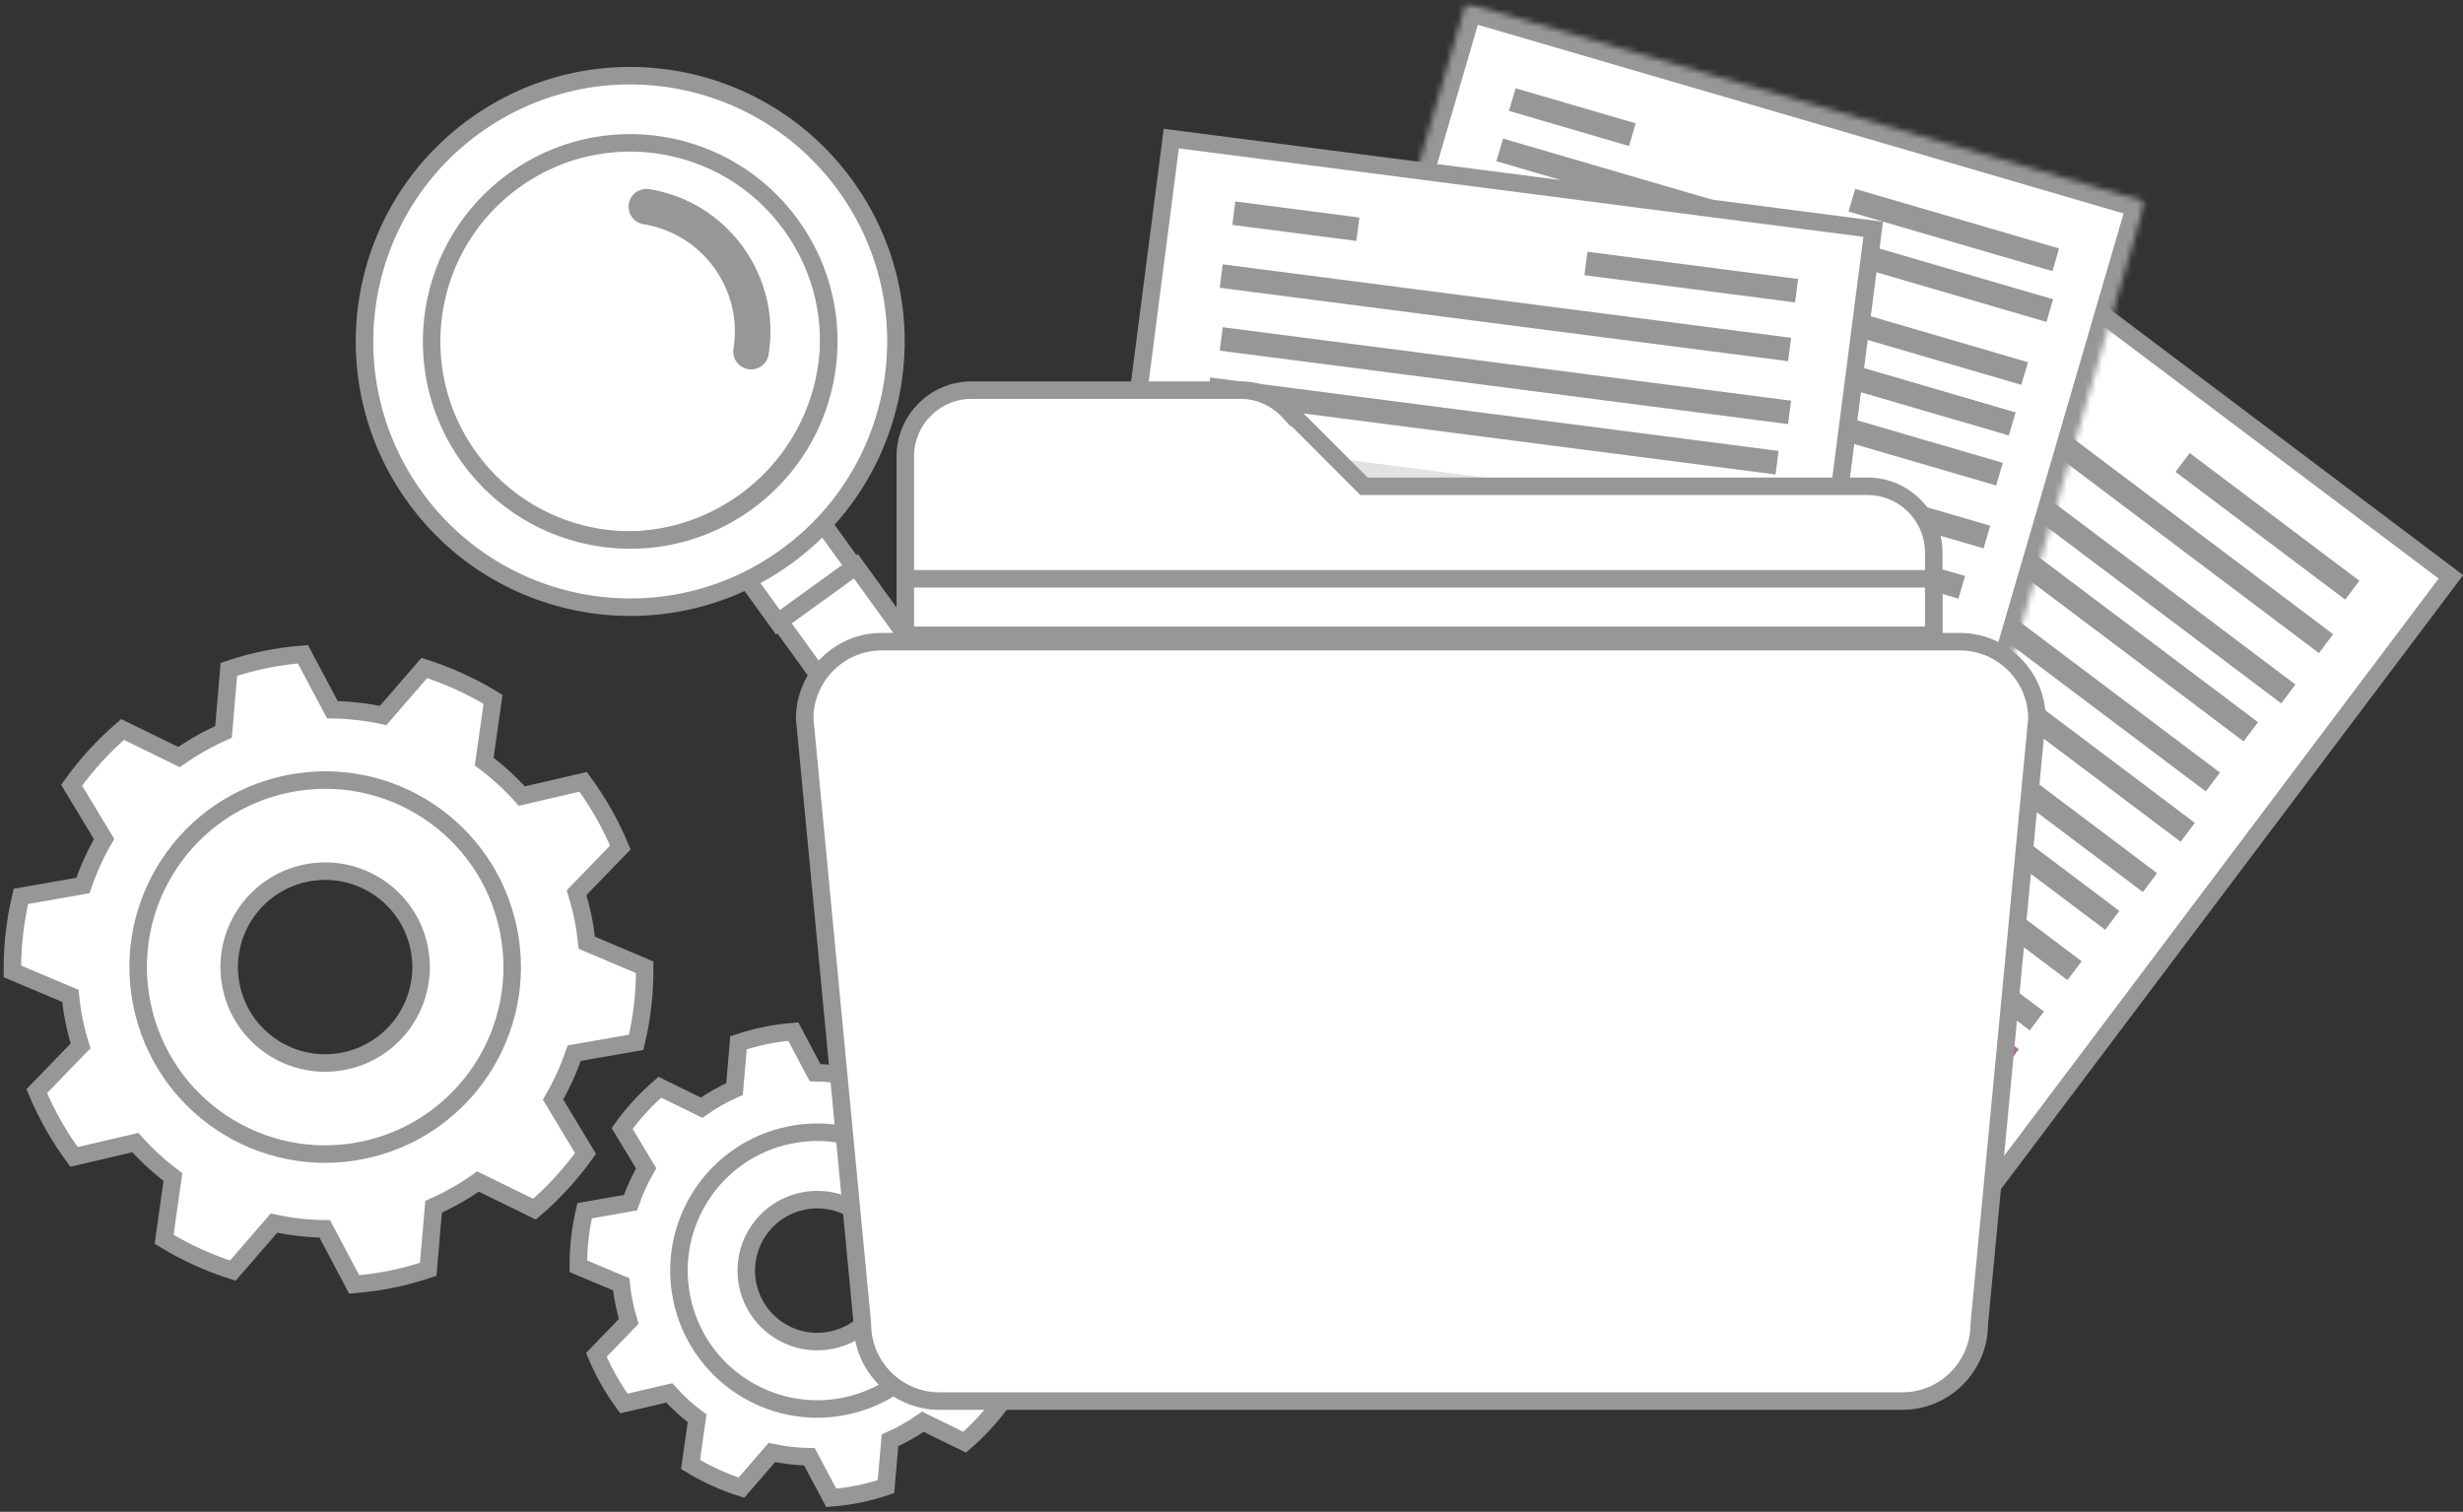 <?xml version="1.0" encoding="UTF-8"?>
<svg width="417px" height="256px" viewBox="0 0 417 256" version="1.1" xmlns="http://www.w3.org/2000/svg" xmlns:xlink="http://www.w3.org/1999/xlink">
    <rect x="0" y="0" width="417" height="256" fill="#333333" stroke="none"/>
    <!-- Generator: sketchtool 39.1 (31720) - http://www.bohemiancoding.com/sketch -->
    <title>6186781C-F68D-4F54-AE45-A46C50CD9E5A</title>
    <desc>Created with sketchtool.</desc>
    <defs>
        <polygon id="path-1" points="157.835 0.483 0.185 0.483 0.185 180.056 157.835 180.056"></polygon>
        <polygon id="path-3" points="115.205 180.056 0.185 146.446 42.816 0.482 157.835 34.095"></polygon>
        <mask id="mask-4" maskContentUnits="userSpaceOnUse" maskUnits="objectBoundingBox" x="0" y="0" width="157.65" height="179.574" fill="white">
            <use xlink:href="#path-3"></use>
        </mask>
    </defs>
    <g id="ClassDig-Web-Parents" stroke="none" stroke-width="1" fill="none" fill-rule="evenodd">
        <g id="Files-Empty" transform="translate(-417, -305)">
            <g id="Group" transform="translate(419, 305)">
                <path d="M58.631,188.738 C45.057,191.505 31.809,182.74 29.041,169.154 C26.275,155.578 35.043,142.321 48.615,139.555 C62.202,136.786 75.457,145.555 78.223,159.135 C80.991,172.717 72.214,185.969 58.631,188.738 L58.631,188.738 Z M96.697,155.367 C96.403,153.931 96.039,152.538 95.623,151.167 L103.023,143.518 C101.355,139.51 99.228,135.787 96.728,132.392 L86.35,134.805 C84.419,132.645 82.279,130.697 79.975,128.965 L81.474,118.426 C77.833,116.209 73.926,114.42 69.836,113.112 L62.862,121.161 C60.064,120.563 57.194,120.226 54.275,120.181 L49.286,110.791 C47.178,110.953 45.068,111.242 42.941,111.677 C40.818,112.107 38.761,112.671 36.747,113.349 L35.846,123.934 C33.167,125.123 30.653,126.556 28.31,128.2 L18.752,123.525 C15.503,126.318 12.607,129.497 10.124,132.967 L15.624,142.081 C14.174,144.575 12.975,147.203 12.041,149.948 L1.543,151.787 C0.566,155.889 0.068,160.151 0.095,164.493 L9.911,168.634 C10.054,170.057 10.271,171.479 10.561,172.917 C10.857,174.348 11.21,175.743 11.64,177.109 L4.224,184.768 C5.895,188.772 8.018,192.495 10.527,195.901 L20.909,193.485 C22.834,195.63 24.976,197.594 27.278,199.313 L25.783,209.86 C29.422,212.077 33.327,213.866 37.415,215.167 L44.386,207.121 C47.184,207.721 50.061,208.06 52.985,208.092 L57.959,217.5 C60.075,217.325 62.187,217.044 64.308,216.612 C66.433,216.177 68.492,215.61 70.5,214.944 L71.409,204.339 C74.084,203.163 76.594,201.728 78.934,200.079 L88.499,204.757 C91.752,201.96 94.648,198.789 97.131,195.323 L91.633,186.199 C93.079,183.718 94.284,181.07 95.217,178.34 L105.708,176.504 C106.685,172.389 107.187,168.131 107.149,163.795 L97.35,159.646 C97.195,158.221 96.988,156.8 96.697,155.367 L96.697,155.367 Z" id="Shape" stroke="#979797" stroke-width="2.965" fill="#FFFFFF"></path>
                <path d="M129.761,93.217 C127.781,94.646 125.707,95.841 123.592,96.904 L129.712,105.374 L142.641,96.026 L136.379,87.362 C134.401,89.486 132.201,91.451 129.761,93.217" id="Shape" stroke="#979797" stroke-width="2.965" fill="#FFFFFF"></path>
                <path d="M165.552,127.24 L142.909,95.882 L129.98,105.223 L152.621,136.577 C153.92,138.366 155.806,139.452 157.816,139.778 C159.837,140.102 161.973,139.661 163.757,138.375 C167.33,135.795 168.135,130.809 165.552,127.24" id="Shape" stroke="#979797" stroke-width="2.965" fill="#FFFFFF"></path>
                <path d="M56.293,179.68 C47.501,181.472 38.92,175.789 37.13,167.003 C35.341,158.211 41.018,149.639 49.812,147.845 C58.597,146.056 67.172,151.728 68.967,160.516 C70.753,169.304 65.083,177.889 56.293,179.68 M46.731,132.734 C29.601,136.225 18.539,152.94 22.031,170.081 C25.523,187.218 42.238,198.279 59.368,194.79 C76.506,191.299 87.568,174.577 84.076,157.438 C80.584,140.301 63.867,129.241 46.731,132.734" id="Shape" stroke="#979797" stroke-width="2.965" fill="#FFFFFF"></path>
                <path d="M139.224,232.362 C129.172,234.409 119.379,227.919 117.327,217.87 C115.278,207.815 121.764,198.02 131.816,195.971 C141.856,193.922 151.663,200.403 153.712,210.456 C155.758,220.507 149.27,230.315 139.224,232.362 M167.38,207.67 C167.16,206.61 166.894,205.572 166.588,204.565 L172.058,198.906 C170.827,195.935 169.251,193.183 167.397,190.674 L159.723,192.454 C158.305,190.863 156.718,189.421 155.006,188.135 L156.114,180.338 C153.422,178.695 150.539,177.379 147.511,176.408 L142.35,182.363 C140.282,181.92 138.155,181.675 135.994,181.643 L132.31,174.687 C130.752,174.821 129.183,175.032 127.615,175.349 C126.046,175.671 124.519,176.093 123.033,176.576 L122.36,184.423 C120.378,185.296 118.521,186.354 116.79,187.575 L109.717,184.112 C107.313,186.18 105.169,188.527 103.327,191.093 L107.402,197.839 C106.331,199.69 105.441,201.634 104.747,203.658 L96.981,205.021 C96.27,208.058 95.893,211.204 95.913,214.42 L103.173,217.487 C103.276,218.539 103.444,219.595 103.659,220.656 C103.874,221.71 104.136,222.75 104.449,223.759 L98.968,229.425 C100.205,232.381 101.779,235.144 103.627,237.661 L111.305,235.87 C112.738,237.461 114.318,238.909 116.021,240.181 L114.912,247.989 C117.614,249.629 120.501,250.952 123.525,251.921 L128.68,245.963 C130.75,246.408 132.877,246.649 135.038,246.683 L138.728,253.635 C140.287,253.512 141.852,253.301 143.425,252.983 C144.995,252.66 146.517,252.242 148.001,251.746 L148.678,243.904 C150.65,243.03 152.511,241.972 154.244,240.756 L161.318,244.213 C163.724,242.142 165.862,239.797 167.701,237.235 L163.632,230.479 C164.705,228.647 165.6,226.69 166.285,224.665 L174.044,223.31 C174.77,220.268 175.141,217.112 175.118,213.909 L167.863,210.84 C167.752,209.785 167.595,208.727 167.38,207.67" id="Shape" stroke="#979797" stroke-width="2.965" fill="#FFFFFF"></path>
                <path d="M138.765,226.936 C132.266,228.265 125.919,224.062 124.592,217.564 C123.268,211.055 127.469,204.71 133.972,203.386 C140.476,202.061 146.817,206.259 148.142,212.763 C149.464,219.264 145.274,225.615 138.765,226.936 M131.697,192.202 C119.018,194.787 110.841,207.162 113.422,219.837 C116.003,232.522 128.365,240.703 141.045,238.12 C153.721,235.536 161.906,223.166 159.325,210.482 C156.74,197.807 144.371,189.62 131.697,192.202" id="Shape" stroke="#979797" stroke-width="2.965" fill="#FFFFFF"></path>
                <path d="M131.243,37.404 C142.113,52.454 138.721,73.472 123.678,84.351 C108.618,95.231 87.61,91.84 76.732,76.79 C65.857,61.728 69.241,40.716 84.303,29.835 C99.353,18.962 120.367,22.35 131.243,37.404" id="Shape" stroke="#979797" stroke-width="1.483" fill="#FFFFFF"></path>
                <path d="M124.39,85.073 C109.33,95.953 88.322,92.562 77.444,77.512 C66.569,62.45 69.953,41.439 85.015,30.557 C100.063,19.684 121.077,23.073 131.955,38.127 C142.823,53.176 139.431,74.194 124.39,85.073 M141.169,31.471 C126.613,11.324 98.498,6.79 78.359,21.337 C58.223,35.888 53.685,64.028 68.241,84.17 C82.784,104.315 110.899,108.849 131.04,94.298 C151.179,79.749 155.712,51.611 141.169,31.471" id="Shape" stroke="#979797" stroke-width="2.965" fill="#FFFFFF"></path>
                <path d="M124.682,62.516 C123.036,62.252 121.918,60.701 122.184,59.063 C123.798,49.046 116.965,39.583 106.966,37.973 C105.316,37.707 104.202,36.161 104.468,34.516 C104.728,32.874 106.276,31.758 107.922,32.025 C121.202,34.165 130.273,46.727 128.133,60.024 C127.869,61.662 126.323,62.782 124.682,62.516" id="Shape" fill="#979797"></path>
                <polygon id="Shape" stroke="#979797" stroke-width="2.965" fill="#FFFFFF" points="321.524 219.165 225.798 147.075 317.229 25.596 412.953 97.681"></polygon>
                <polygon id="Shape" fill="#B666A3" points="336.41 56.445 319.486 43.7 321.894 40.505 338.814 53.25"></polygon>
                <polygon id="Shape" fill="#979797" points="395.054 101.539 366.33 79.907 368.734 76.713 397.458 98.348"></polygon>
                <polygon id="Shape" fill="#979797" points="390.611 110.593 313.098 52.217 315.502 49.024 393.012 107.396"></polygon>
                <polygon id="Shape" fill="#979797" points="384.227 119.112 306.711 60.739 309.11 57.544 386.633 115.913"></polygon>
                <polygon id="Shape" fill="#B666A3" points="377.843 125.495 300.323 67.128 302.731 63.933 380.25 122.305"></polygon>
                <polygon id="Shape" fill="#979797" points="371.451 134.017 293.935 75.65 296.343 72.453 373.853 130.822"></polygon>
                <polygon id="Shape" fill="#979797" points="367.193 142.541 289.676 84.169 292.08 80.972 369.605 139.344"></polygon>
                <polygon id="Shape" fill="#979797" points="360.805 151.058 283.289 92.687 285.697 89.492 363.211 147.865"></polygon>
                <polygon id="Shape" fill="#979797" points="354.417 157.45 276.901 99.079 279.305 95.882 356.819 154.253"></polygon>
                <polygon id="Shape" fill="#979797" points="348.034 165.965 270.513 107.596 272.917 104.401 350.433 162.777"></polygon>
                <polygon id="Shape" fill="#979797" points="341.646 174.485 264.125 116.115 266.537 112.921 344.048 171.292"></polygon>
                <polygon id="Shape" fill="#B666A3" points="337.385 180.874 259.866 122.503 262.27 119.31 339.791 177.679"></polygon>
                <polygon id="Shape" fill="#B666A3" points="330.995 189.394 253.479 131.022 255.883 127.83 333.397 186.199"></polygon>
                <polygon id="Shape" fill="#B666A3" points="324.609 197.92 247.091 139.546 249.497 136.349 327.011 194.721"></polygon>
                <polygon id="Shape" fill="#B666A3" points="318.219 204.305 240.703 145.934 243.111 142.739 320.625 201.11"></polygon>
                <polygon id="Shape" fill="#979797" points="377.843 125.495 300.323 67.128 302.731 63.933 380.25 122.305"></polygon>
                <g transform="translate(203.376, 0.037)">
                    <mask id="mask-2" fill="white">
                        <use xlink:href="#path-1"></use>
                    </mask>
                    <g id="Shape"></g>
                    <g id="Shape" mask="url(#mask-2)" stroke-width="5.93" stroke="#979797" fill="#FFFFFF">
                        <use mask="url(#mask-4)" xlink:href="#path-3"></use>
                    </g>
                </g>
                <polygon id="Shape" fill="#979797" points="273.813 24.727 253.479 18.78 254.605 14.946 274.931 20.889"></polygon>
                <polygon id="Shape" fill="#979797" points="345.491 45.91 310.969 35.825 312.096 31.985 346.609 42.072"></polygon>
                <polygon id="Shape" fill="#979797" points="344.482 54.517 251.349 27.302 252.471 23.466 345.606 50.681"></polygon>
                <polygon id="Shape" fill="#979797" points="340.221 65.169 247.091 37.955 248.211 34.115 341.345 61.333"></polygon>
                <polygon id="Shape" fill="#3F91C3" points="338.09 73.695 244.961 46.479 246.081 42.635 339.212 69.859"></polygon>
                <polygon id="Shape" fill="#979797" points="335.963 82.216 242.832 54.999 243.948 51.154 337.083 78.378"></polygon>
                <polygon id="Shape" fill="#979797" points="333.836 92.859 240.703 65.646 241.821 61.804 334.951 89.023"></polygon>
                <polygon id="Shape" fill="#979797" points="329.573 101.377 236.444 74.163 237.564 70.323 330.695 97.539"></polygon>
                <polygon id="Shape" fill="#3F91C3" points="327.45 112.028 234.315 84.813 235.435 80.972 328.574 108.19"></polygon>
                <polygon id="Shape" fill="#3F91C3" points="325.316 120.55 232.186 93.336 233.302 89.492 326.434 116.712"></polygon>
                <polygon id="Shape" fill="#3F91C3" points="321.06 131.197 227.927 103.986 229.047 100.141 322.178 127.361"></polygon>
                <polygon id="Shape" fill="#3F91C3" points="318.933 139.717 225.798 112.497 226.922 108.661 320.053 135.874"></polygon>
                <polygon id="Shape" fill="#3F91C3" points="316.806 150.364 223.669 123.146 224.797 119.31 317.921 146.528"></polygon>
                <polygon id="Shape" fill="#3F91C3" points="312.536 158.888 219.41 131.668 220.524 127.83 313.656 155.045"></polygon>
                <polygon id="Shape" fill="#3F91C3" points="310.409 167.405 217.281 140.187 218.401 136.349 311.529 163.569"></polygon>
                <polygon id="Shape" fill="#979797" points="338.09 73.695 244.961 46.479 246.081 42.635 339.212 69.859"></polygon>
                <polygon id="Shape" stroke="#979797" stroke-width="2.965" fill="#FFFFFF" points="295.668 189.632 176.825 174.274 196.307 23.466 315.143 38.826"></polygon>
                <polygon id="Shape" fill="#979797" points="227.644 40.801 206.634 38.085 207.15 34.115 228.153 36.835"></polygon>
                <polygon id="Shape" fill="#979797" points="301.915 51.21 266.254 46.598 266.765 42.635 302.431 47.244"></polygon>
                <polygon id="Shape" fill="#979797" points="300.736 61.165 204.505 48.732 205.014 44.765 301.243 57.201"></polygon>
                <polygon id="Shape" fill="#979797" points="300.729 71.818 204.505 59.378 205.018 55.414 301.243 67.85"></polygon>
                <polygon id="Shape" fill="#E3E2E2" points="298.604 80.336 202.376 67.901 202.885 63.933 299.115 76.37"></polygon>
                <polygon id="Shape" fill="#E3E2E2" points="296.473 90.989 200.247 78.551 200.76 74.583 296.99 87.021"></polygon>
                <polygon id="Shape" fill="#E3E2E2" points="296.473 99.502 200.247 87.066 200.758 83.102 296.984 95.539"></polygon>
                <polygon id="Shape" fill="#E3E2E2" points="294.342 110.156 198.117 97.718 198.635 93.752 294.861 106.19"></polygon>
                <polygon id="Shape" fill="#E3E2E2" points="294.339 120.799 198.117 108.363 198.633 104.401 294.855 116.835"></polygon>
                <polygon id="Shape" fill="#E3E2E2" points="292.208 129.323 195.988 116.886 196.501 112.921 292.73 125.359"></polygon>
                <polygon id="Shape" fill="#E3E2E2" points="290.083 139.972 193.859 127.534 194.372 123.57 290.6 136.006"></polygon>
                <polygon id="Shape" fill="#E3E2E2" points="290.079 148.492 193.859 136.055 194.37 132.089 290.596 144.522"></polygon>
                <polygon id="Shape" fill="#E3E2E2" points="287.956 159.147 191.729 146.709 192.24 142.739 288.467 155.177"></polygon>
                <polygon id="Shape" fill="#E3E2E2" points="287.952 169.79 191.729 157.35 192.24 153.388 288.467 165.827"></polygon>
                <polygon id="Shape" fill="#E3E2E2" points="285.822 178.306 189.6 165.869 190.113 161.908 286.34 174.342"></polygon>
                <polygon id="Shape" fill="#979797" points="298.604 80.336 202.376 67.901 202.885 63.933 299.115 76.37"></polygon>
                <path d="M314.191,82.346 L228.934,82.346 L216.338,69.744 L216.31,69.788 C214.253,67.522 211.323,66.063 208.04,66.063 L162.477,66.063 C156.315,66.063 151.273,71.107 151.273,77.269 L151.273,93.554 L151.273,179.52 L151.273,195.807 C151.273,201.973 156.32,207.014 162.477,207.014 L314.191,207.014 C320.347,207.014 325.393,201.973 325.393,195.807 L325.393,93.554 C325.393,87.388 320.347,82.346 314.191,82.346" id="Shape" stroke="#979797" stroke-width="2.965" fill="#FFFFFF"></path>
                <path d="M333.097,224.239 C333.097,231.397 327.23,237.256 320.072,237.256 L157.035,237.256 C149.874,237.256 144.014,231.397 144.014,224.239 L134.239,121.689 C134.239,114.529 140.103,108.661 147.262,108.661 L329.837,108.661 C337.004,108.661 342.864,114.529 342.864,121.689 L333.097,224.239 Z" id="Shape" stroke="#979797" stroke-width="2.965" fill="#FFFFFF"></path>
                <polygon id="Shape" stroke="#979797" stroke-width="2.965" fill="#FFFFFF" points="151.273 107.583 325.391 107.583 325.391 98.011 151.273 98.011"></polygon>
            </g>
        </g>
    </g>
</svg>
